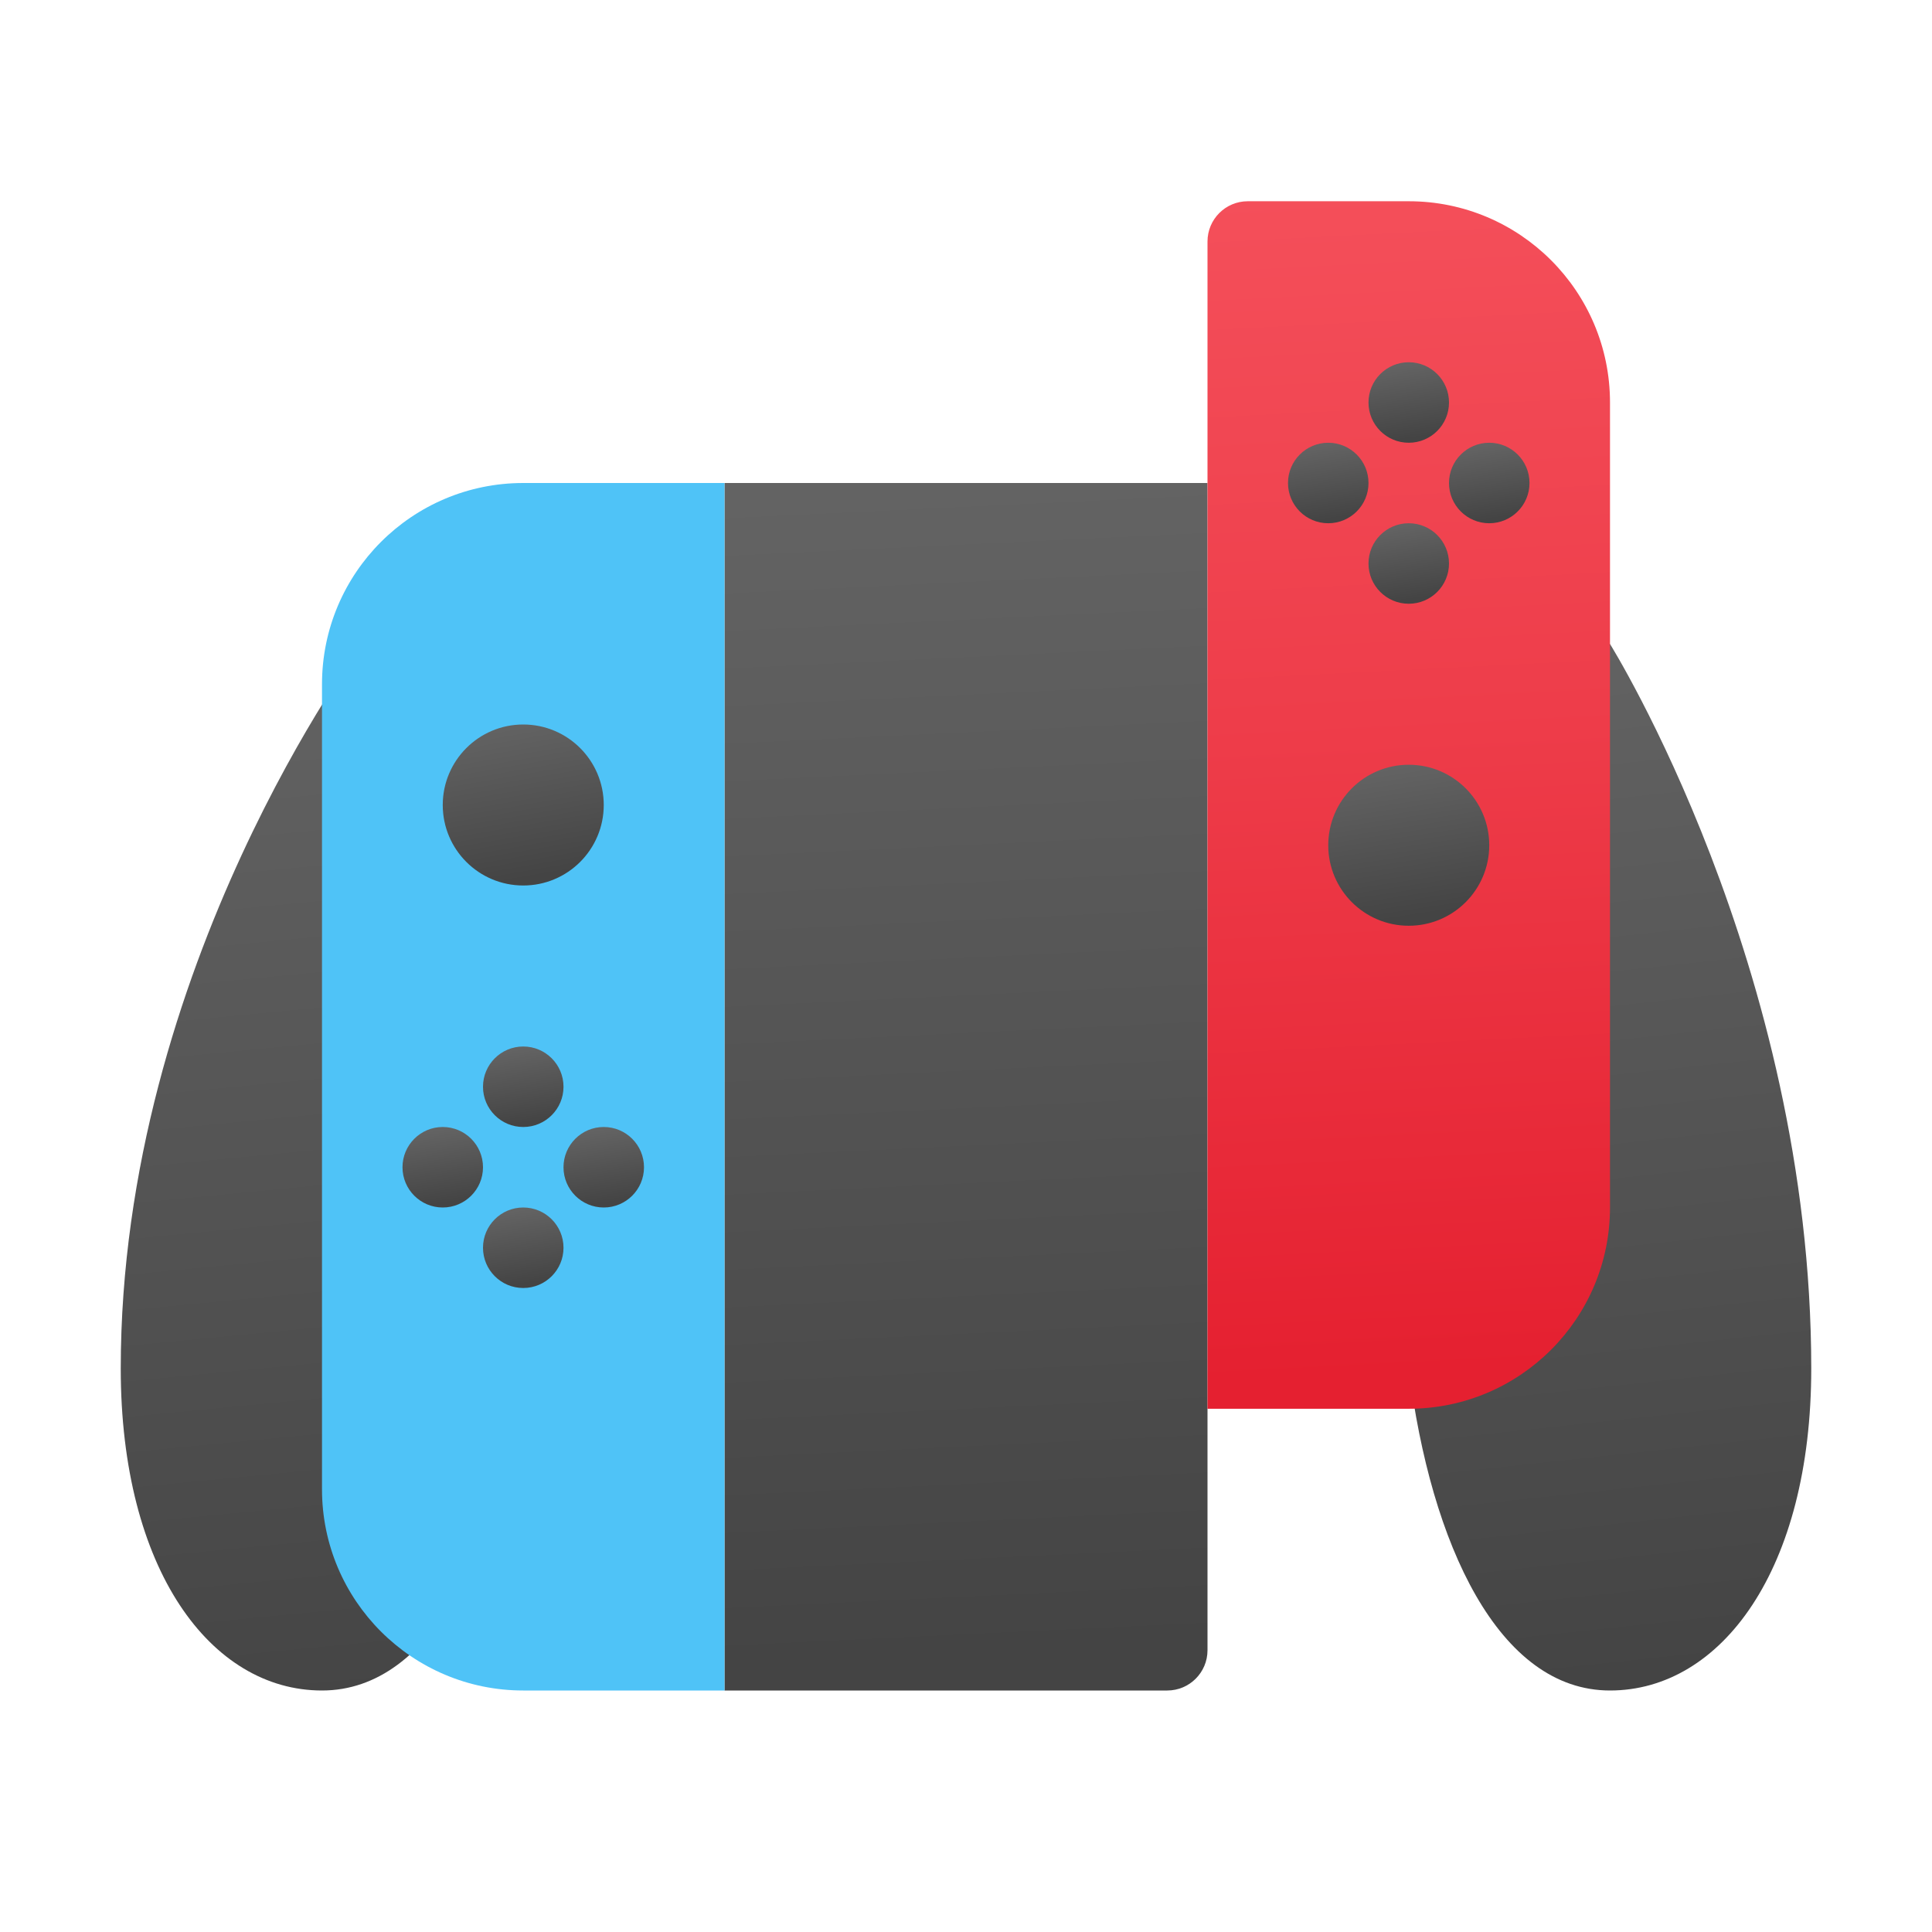 <svg xmlns="http://www.w3.org/2000/svg" viewBox="0 0 48 48"><linearGradient id="OOr7vsZxlXkLOJ4jyfRVPa" x1="38.074" x2="40.906" y1="15.343" y2="41.635" gradientUnits="userSpaceOnUse"><stop offset="0" stop-color="#636363"></stop><stop offset="1" stop-color="#444"></stop></linearGradient><path fill="url(#OOr7vsZxlXkLOJ4jyfRVPa)" d="M35,34c0.548,4.384,2.239,8,5,8s5-3,5-8c0-10-5-18-5-18c-1,0-6,0-6,0S34,26,35,34z"></path><linearGradient id="OOr7vsZxlXkLOJ4jyfRVPb" x1="7.574" x2="10.194" y1="15.804" y2="42.905" gradientUnits="userSpaceOnUse"><stop offset="0" stop-color="#636363"></stop><stop offset="1" stop-color="#444"></stop></linearGradient><path fill="url(#OOr7vsZxlXkLOJ4jyfRVPb)" d="M13,34c-0.548,4.384-2.239,8-5,8s-5-3-5-8c0-10,6-18,6-18c1,0,5,0,5,0S14,26,13,34z"></path><linearGradient id="OOr7vsZxlXkLOJ4jyfRVPc" x1="23.291" x2="24.67" y1="12.162" y2="41.033" gradientUnits="userSpaceOnUse"><stop offset="0" stop-color="#636363"></stop><stop offset="1" stop-color="#444"></stop></linearGradient><path fill="url(#OOr7vsZxlXkLOJ4jyfRVPc)" d="M29,42H18V12h12v29C30,41.552,29.552,42,29,42z"></path><path fill="#4fc3f7" d="M18,42h-5c-2.761,0-5-2.239-5-5V17c0-2.761,2.239-5,5-5h5V42z"></path><linearGradient id="OOr7vsZxlXkLOJ4jyfRVPd" x1="34.103" x2="35.591" y1="4.736" y2="34.09" gradientUnits="userSpaceOnUse"><stop offset="0" stop-color="#f44f5a"></stop><stop offset=".443" stop-color="#ee3d4a"></stop><stop offset="1" stop-color="#e52030"></stop></linearGradient><path fill="url(#OOr7vsZxlXkLOJ4jyfRVPd)" d="M30,35h5c2.761,0,5-2.239,5-5V10c0-2.761-2.239-5-5-5h-4c-0.552,0-1,0.448-1,1V35z"></path><linearGradient id="OOr7vsZxlXkLOJ4jyfRVPe" x1="12.87" x2="13.123" y1="26.072" y2="27.876" gradientUnits="userSpaceOnUse"><stop offset="0" stop-color="#636363"></stop><stop offset="1" stop-color="#444"></stop></linearGradient><circle cx="13" cy="27" r="1" fill="url(#OOr7vsZxlXkLOJ4jyfRVPe)"></circle><linearGradient id="OOr7vsZxlXkLOJ4jyfRVPf" x1="10.87" x2="11.123" y1="28.072" y2="29.876" gradientUnits="userSpaceOnUse"><stop offset="0" stop-color="#636363"></stop><stop offset="1" stop-color="#444"></stop></linearGradient><circle cx="11" cy="29" r="1" fill="url(#OOr7vsZxlXkLOJ4jyfRVPf)"></circle><linearGradient id="OOr7vsZxlXkLOJ4jyfRVPg" x1="12.87" x2="13.123" y1="30.072" y2="31.876" gradientUnits="userSpaceOnUse"><stop offset="0" stop-color="#636363"></stop><stop offset="1" stop-color="#444"></stop></linearGradient><circle cx="13" cy="31" r="1" fill="url(#OOr7vsZxlXkLOJ4jyfRVPg)"></circle><linearGradient id="OOr7vsZxlXkLOJ4jyfRVPh" x1="14.87" x2="15.123" y1="28.072" y2="29.876" gradientUnits="userSpaceOnUse"><stop offset="0" stop-color="#636363"></stop><stop offset="1" stop-color="#444"></stop></linearGradient><circle cx="15" cy="29" r="1" fill="url(#OOr7vsZxlXkLOJ4jyfRVPh)"></circle><linearGradient id="OOr7vsZxlXkLOJ4jyfRVPi" x1="34.87" x2="35.123" y1="9.072" y2="10.876" gradientUnits="userSpaceOnUse"><stop offset="0" stop-color="#636363"></stop><stop offset="1" stop-color="#444"></stop></linearGradient><circle cx="35" cy="10" r="1" fill="url(#OOr7vsZxlXkLOJ4jyfRVPi)"></circle><linearGradient id="OOr7vsZxlXkLOJ4jyfRVPj" x1="32.87" x2="33.123" y1="11.072" y2="12.876" gradientUnits="userSpaceOnUse"><stop offset="0" stop-color="#636363"></stop><stop offset="1" stop-color="#444"></stop></linearGradient><circle cx="33" cy="12" r="1" fill="url(#OOr7vsZxlXkLOJ4jyfRVPj)"></circle><linearGradient id="OOr7vsZxlXkLOJ4jyfRVPk" x1="34.87" x2="35.123" y1="13.072" y2="14.876" gradientUnits="userSpaceOnUse"><stop offset="0" stop-color="#636363"></stop><stop offset="1" stop-color="#444"></stop></linearGradient><circle cx="35" cy="14" r="1" fill="url(#OOr7vsZxlXkLOJ4jyfRVPk)"></circle><linearGradient id="OOr7vsZxlXkLOJ4jyfRVPl" x1="36.87" x2="37.123" y1="11.072" y2="12.876" gradientUnits="userSpaceOnUse"><stop offset="0" stop-color="#636363"></stop><stop offset="1" stop-color="#444"></stop></linearGradient><circle cx="37" cy="12" r="1" fill="url(#OOr7vsZxlXkLOJ4jyfRVPl)"></circle><linearGradient id="OOr7vsZxlXkLOJ4jyfRVPm" x1="12.65" x2="13.307" y1="17.968" y2="21.785" gradientUnits="userSpaceOnUse"><stop offset="0" stop-color="#636363"></stop><stop offset="1" stop-color="#444"></stop></linearGradient><circle cx="13" cy="20" r="2" fill="url(#OOr7vsZxlXkLOJ4jyfRVPm)"></circle><linearGradient id="OOr7vsZxlXkLOJ4jyfRVPn" x1="34.707" x2="35.263" y1="19.057" y2="22.748" gradientUnits="userSpaceOnUse"><stop offset="0" stop-color="#636363"></stop><stop offset="1" stop-color="#444"></stop></linearGradient><circle cx="35" cy="21" r="2" fill="url(#OOr7vsZxlXkLOJ4jyfRVPn)"></circle></svg>